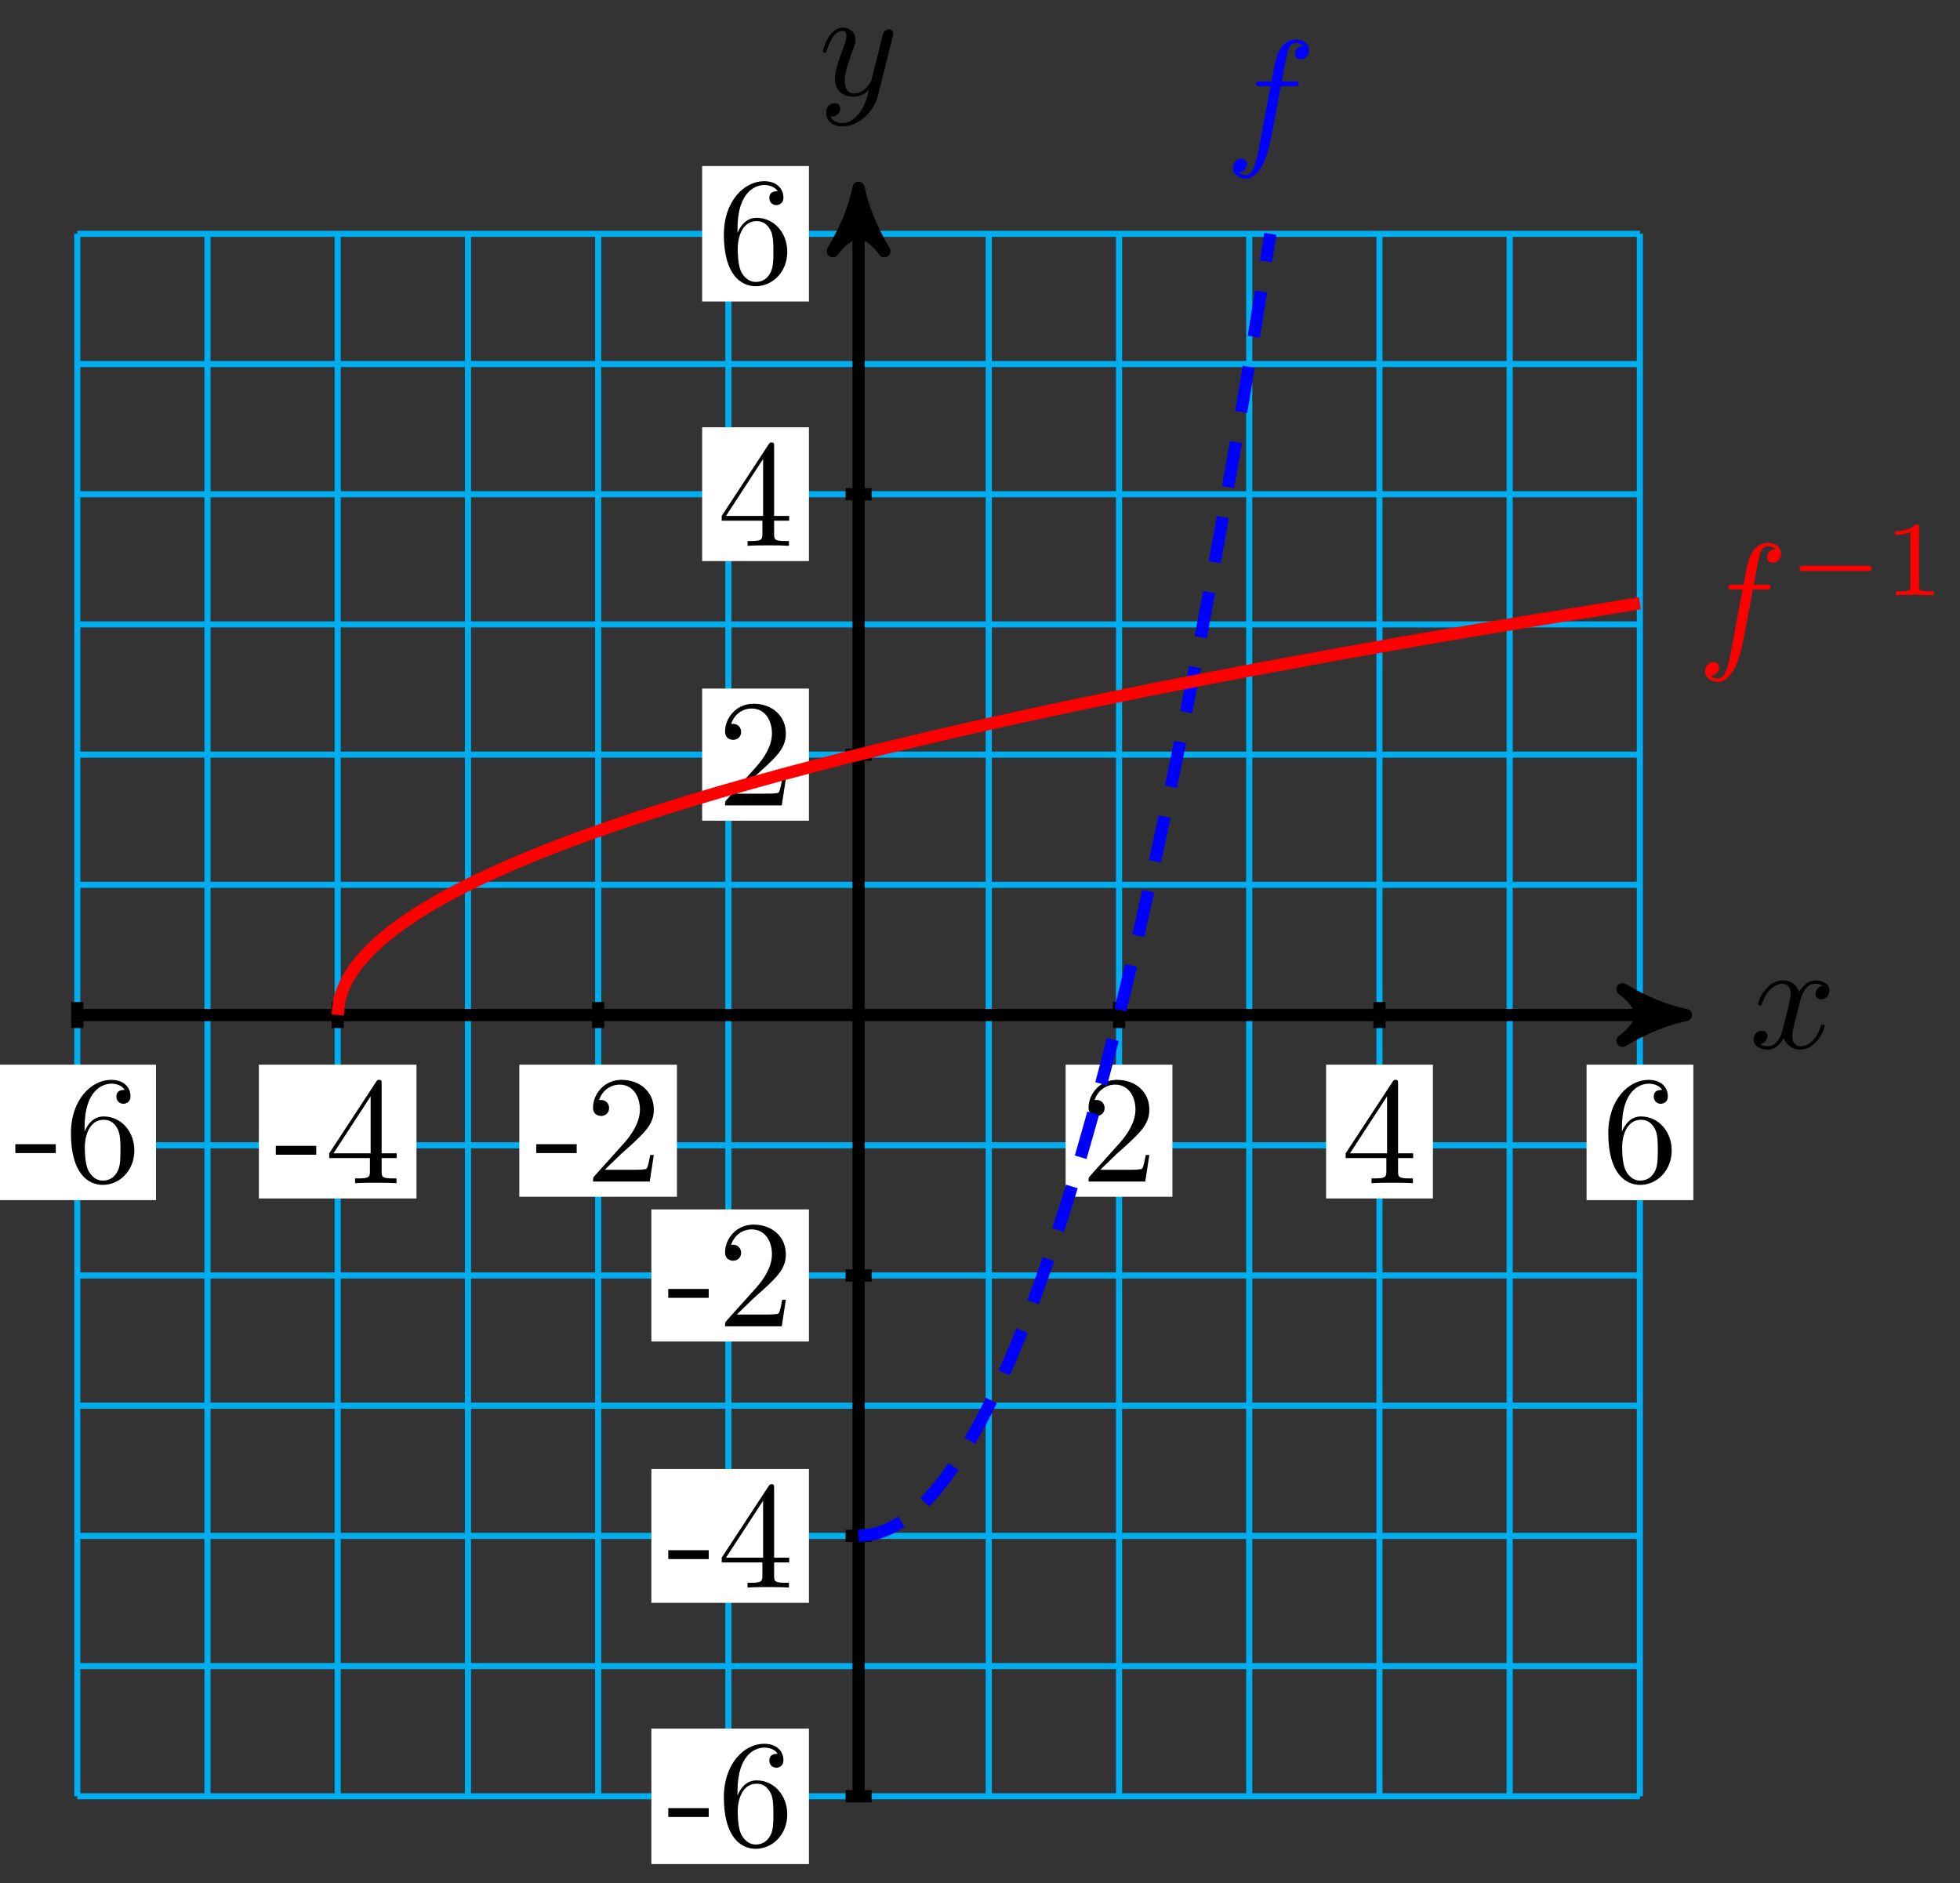 <?xml version="1.0" encoding="UTF-8"?>
<svg xmlns="http://www.w3.org/2000/svg" xmlns:xlink="http://www.w3.org/1999/xlink" width="128pt" height="123pt" viewBox="0 0 128 123" version="1.1">
<rect x="0" y="0" width="128" height="123" fill="#333333" stroke="none"/>
<defs>
<g>
<symbol overflow="visible" id="glyph0-0">
<path style="stroke:none;" d=""/>
</symbol>
<symbol overflow="visible" id="glyph0-1">
<path style="stroke:none;" d="M 3.328 -3.016 C 3.391 -3.266 3.625 -4.188 4.312 -4.188 C 4.359 -4.188 4.609 -4.188 4.812 -4.062 C 4.531 -4 4.344 -3.766 4.344 -3.516 C 4.344 -3.359 4.453 -3.172 4.719 -3.172 C 4.938 -3.172 5.25 -3.344 5.25 -3.75 C 5.25 -4.266 4.672 -4.406 4.328 -4.406 C 3.75 -4.406 3.406 -3.875 3.281 -3.656 C 3.031 -4.312 2.5 -4.406 2.203 -4.406 C 1.172 -4.406 0.594 -3.125 0.594 -2.875 C 0.594 -2.766 0.703 -2.766 0.719 -2.766 C 0.797 -2.766 0.828 -2.797 0.844 -2.875 C 1.188 -3.938 1.844 -4.188 2.188 -4.188 C 2.375 -4.188 2.719 -4.094 2.719 -3.516 C 2.719 -3.203 2.547 -2.547 2.188 -1.141 C 2.031 -0.531 1.672 -0.109 1.234 -0.109 C 1.172 -0.109 0.953 -0.109 0.734 -0.234 C 0.984 -0.297 1.203 -0.5 1.203 -0.781 C 1.203 -1.047 0.984 -1.125 0.844 -1.125 C 0.531 -1.125 0.297 -0.875 0.297 -0.547 C 0.297 -0.094 0.781 0.109 1.219 0.109 C 1.891 0.109 2.25 -0.594 2.266 -0.641 C 2.391 -0.281 2.75 0.109 3.344 0.109 C 4.375 0.109 4.938 -1.172 4.938 -1.422 C 4.938 -1.531 4.859 -1.531 4.828 -1.531 C 4.734 -1.531 4.719 -1.484 4.688 -1.422 C 4.359 -0.344 3.688 -0.109 3.375 -0.109 C 2.984 -0.109 2.828 -0.422 2.828 -0.766 C 2.828 -0.984 2.875 -1.203 2.984 -1.641 Z M 3.328 -3.016 "/>
</symbol>
<symbol overflow="visible" id="glyph0-2">
<path style="stroke:none;" d="M 4.844 -3.797 C 4.891 -3.938 4.891 -3.953 4.891 -4.031 C 4.891 -4.203 4.75 -4.297 4.594 -4.297 C 4.5 -4.297 4.344 -4.234 4.25 -4.094 C 4.234 -4.031 4.141 -3.734 4.109 -3.547 C 4.031 -3.297 3.969 -3.016 3.906 -2.75 L 3.453 -0.953 C 3.422 -0.812 2.984 -0.109 2.328 -0.109 C 1.828 -0.109 1.719 -0.547 1.719 -0.922 C 1.719 -1.375 1.891 -2 2.219 -2.875 C 2.375 -3.281 2.422 -3.391 2.422 -3.594 C 2.422 -4.031 2.109 -4.406 1.609 -4.406 C 0.656 -4.406 0.297 -2.953 0.297 -2.875 C 0.297 -2.766 0.391 -2.766 0.406 -2.766 C 0.516 -2.766 0.516 -2.797 0.562 -2.953 C 0.844 -3.891 1.234 -4.188 1.578 -4.188 C 1.656 -4.188 1.828 -4.188 1.828 -3.875 C 1.828 -3.625 1.719 -3.359 1.656 -3.172 C 1.25 -2.109 1.078 -1.547 1.078 -1.078 C 1.078 -0.188 1.703 0.109 2.297 0.109 C 2.688 0.109 3.016 -0.062 3.297 -0.344 C 3.172 0.172 3.047 0.672 2.656 1.203 C 2.391 1.531 2.016 1.828 1.562 1.828 C 1.422 1.828 0.969 1.797 0.797 1.406 C 0.953 1.406 1.094 1.406 1.219 1.281 C 1.328 1.203 1.422 1.062 1.422 0.875 C 1.422 0.562 1.156 0.531 1.062 0.531 C 0.828 0.531 0.5 0.688 0.5 1.172 C 0.5 1.672 0.938 2.047 1.562 2.047 C 2.578 2.047 3.609 1.141 3.891 0.016 Z M 4.844 -3.797 "/>
</symbol>
<symbol overflow="visible" id="glyph0-3">
<path style="stroke:none;" d="M 3.656 -3.984 L 4.516 -3.984 C 4.719 -3.984 4.812 -3.984 4.812 -4.188 C 4.812 -4.297 4.719 -4.297 4.547 -4.297 L 3.719 -4.297 L 3.922 -5.438 C 3.969 -5.641 4.109 -6.344 4.172 -6.469 C 4.25 -6.656 4.422 -6.812 4.641 -6.812 C 4.672 -6.812 4.938 -6.812 5.125 -6.625 C 4.688 -6.594 4.578 -6.234 4.578 -6.094 C 4.578 -5.859 4.766 -5.734 4.953 -5.734 C 5.219 -5.734 5.5 -5.969 5.5 -6.344 C 5.5 -6.797 5.047 -7.031 4.641 -7.031 C 4.297 -7.031 3.672 -6.844 3.375 -5.859 C 3.312 -5.656 3.281 -5.547 3.047 -4.297 L 2.359 -4.297 C 2.156 -4.297 2.047 -4.297 2.047 -4.109 C 2.047 -3.984 2.141 -3.984 2.328 -3.984 L 2.984 -3.984 L 2.25 -0.047 C 2.062 0.922 1.891 1.828 1.375 1.828 C 1.328 1.828 1.094 1.828 0.891 1.641 C 1.359 1.609 1.453 1.25 1.453 1.109 C 1.453 0.875 1.266 0.75 1.078 0.75 C 0.812 0.75 0.531 0.984 0.531 1.359 C 0.531 1.797 0.969 2.047 1.375 2.047 C 1.922 2.047 2.328 1.453 2.5 1.078 C 2.828 0.453 3.047 -0.75 3.062 -0.828 Z M 3.656 -3.984 "/>
</symbol>
<symbol overflow="visible" id="glyph1-0">
<path style="stroke:none;" d=""/>
</symbol>
<symbol overflow="visible" id="glyph1-1">
<path style="stroke:none;" d="M 2.75 -1.859 L 2.75 -2.438 L 0.109 -2.438 L 0.109 -1.859 Z M 2.75 -1.859 "/>
</symbol>
<symbol overflow="visible" id="glyph1-2">
<path style="stroke:none;" d="M 4.562 -2.031 C 4.562 -3.297 3.672 -4.25 2.562 -4.25 C 1.891 -4.25 1.516 -3.75 1.312 -3.266 L 1.312 -3.516 C 1.312 -6.031 2.547 -6.391 3.062 -6.391 C 3.297 -6.391 3.719 -6.328 3.938 -5.984 C 3.781 -5.984 3.391 -5.984 3.391 -5.547 C 3.391 -5.234 3.625 -5.078 3.844 -5.078 C 4 -5.078 4.312 -5.172 4.312 -5.562 C 4.312 -6.156 3.875 -6.641 3.047 -6.641 C 1.766 -6.641 0.422 -5.359 0.422 -3.156 C 0.422 -0.484 1.578 0.219 2.5 0.219 C 3.609 0.219 4.562 -0.719 4.562 -2.031 Z M 3.656 -2.047 C 3.656 -1.562 3.656 -1.062 3.484 -0.703 C 3.188 -0.109 2.734 -0.062 2.5 -0.062 C 1.875 -0.062 1.578 -0.656 1.516 -0.812 C 1.328 -1.281 1.328 -2.078 1.328 -2.25 C 1.328 -3.031 1.656 -4.031 2.547 -4.031 C 2.719 -4.031 3.172 -4.031 3.484 -3.406 C 3.656 -3.047 3.656 -2.531 3.656 -2.047 Z M 3.656 -2.047 "/>
</symbol>
<symbol overflow="visible" id="glyph1-3">
<path style="stroke:none;" d="M 4.688 -1.641 L 4.688 -1.953 L 3.703 -1.953 L 3.703 -6.484 C 3.703 -6.688 3.703 -6.75 3.531 -6.75 C 3.453 -6.75 3.422 -6.75 3.344 -6.625 L 0.281 -1.953 L 0.281 -1.641 L 2.938 -1.641 L 2.938 -0.781 C 2.938 -0.422 2.906 -0.312 2.172 -0.312 L 1.969 -0.312 L 1.969 0 C 2.375 -0.031 2.891 -0.031 3.312 -0.031 C 3.734 -0.031 4.25 -0.031 4.672 0 L 4.672 -0.312 L 4.453 -0.312 C 3.719 -0.312 3.703 -0.422 3.703 -0.781 L 3.703 -1.641 Z M 2.984 -1.953 L 0.562 -1.953 L 2.984 -5.672 Z M 2.984 -1.953 "/>
</symbol>
<symbol overflow="visible" id="glyph1-4">
<path style="stroke:none;" d="M 4.469 -1.734 L 4.234 -1.734 C 4.172 -1.438 4.109 -1 4 -0.844 C 3.938 -0.766 3.281 -0.766 3.062 -0.766 L 1.266 -0.766 L 2.328 -1.797 C 3.875 -3.172 4.469 -3.703 4.469 -4.703 C 4.469 -5.844 3.578 -6.641 2.359 -6.641 C 1.234 -6.641 0.5 -5.719 0.5 -4.828 C 0.5 -4.281 1 -4.281 1.031 -4.281 C 1.203 -4.281 1.547 -4.391 1.547 -4.812 C 1.547 -5.062 1.359 -5.328 1.016 -5.328 C 0.938 -5.328 0.922 -5.328 0.891 -5.312 C 1.109 -5.969 1.656 -6.328 2.234 -6.328 C 3.141 -6.328 3.562 -5.516 3.562 -4.703 C 3.562 -3.906 3.078 -3.125 2.516 -2.5 L 0.609 -0.375 C 0.5 -0.266 0.5 -0.234 0.5 0 L 4.203 0 Z M 4.469 -1.734 "/>
</symbol>
<symbol overflow="visible" id="glyph2-0">
<path style="stroke:none;" d=""/>
</symbol>
<symbol overflow="visible" id="glyph2-1">
<path style="stroke:none;" d="M 5.188 -1.578 C 5.297 -1.578 5.469 -1.578 5.469 -1.734 C 5.469 -1.922 5.297 -1.922 5.188 -1.922 L 1.031 -1.922 C 0.922 -1.922 0.75 -1.922 0.75 -1.75 C 0.75 -1.578 0.906 -1.578 1.031 -1.578 Z M 5.188 -1.578 "/>
</symbol>
<symbol overflow="visible" id="glyph3-0">
<path style="stroke:none;" d=""/>
</symbol>
<symbol overflow="visible" id="glyph3-1">
<path style="stroke:none;" d="M 2.328 -4.438 C 2.328 -4.625 2.328 -4.625 2.125 -4.625 C 1.672 -4.188 1.047 -4.188 0.766 -4.188 L 0.766 -3.938 C 0.922 -3.938 1.391 -3.938 1.766 -4.125 L 1.766 -0.578 C 1.766 -0.344 1.766 -0.25 1.078 -0.25 L 0.812 -0.25 L 0.812 0 C 0.938 0 1.797 -0.031 2.047 -0.031 C 2.266 -0.031 3.141 0 3.297 0 L 3.297 -0.25 L 3.031 -0.25 C 2.328 -0.25 2.328 -0.344 2.328 -0.578 Z M 2.328 -4.438 "/>
</symbol>
</g>
</defs>
<g id="surface1">
<path style="fill:none;stroke-width:0.399;stroke-linecap:butt;stroke-linejoin:miter;stroke:rgb(0%,67.839%,93.729%);stroke-opacity:1;stroke-miterlimit:10;" d="M -51.024 -51.023 L 51.026 -51.023 M -51.024 -42.52 L 51.026 -42.52 M -51.024 -34.016 L 51.026 -34.016 M -51.024 -25.513 L 51.026 -25.513 M -51.024 -17.009 L 51.026 -17.009 M -51.024 -8.506 L 51.026 -8.506 M -51.024 0.002 L 51.026 0.002 M -51.024 8.505 L 51.026 8.505 M -51.024 17.009 L 51.026 17.009 M -51.024 25.512 L 51.026 25.512 M -51.024 34.016 L 51.026 34.016 M -51.024 42.519 L 51.026 42.519 M -51.024 51.023 L 51.026 51.023 M -51.024 -51.023 L -51.024 51.026 M -42.521 -51.023 L -42.521 51.026 M -34.018 -51.023 L -34.018 51.026 M -25.51 -51.023 L -25.51 51.026 M -17.007 -51.023 L -17.007 51.026 M -8.504 -51.023 L -8.504 51.026 M -0.001 -51.023 L -0.001 51.026 M 8.502 -51.023 L 8.502 51.026 M 17.01 -51.023 L 17.01 51.026 M 25.513 -51.023 L 25.513 51.026 M 34.016 -51.023 L 34.016 51.026 M 42.519 -51.023 L 42.519 51.026 M 51.022 -51.023 L 51.022 51.026 " transform="matrix(1,0,0,-1,56.071,66.295)"/>
<path style="fill:none;stroke-width:0.797;stroke-linecap:butt;stroke-linejoin:miter;stroke:rgb(0%,0%,0%);stroke-opacity:1;stroke-miterlimit:10;" d="M -51.024 0.002 L 52.991 0.002 " transform="matrix(1,0,0,-1,56.071,66.295)"/>
<path style="fill-rule:nonzero;fill:rgb(0%,0%,0%);fill-opacity:1;stroke-width:0.797;stroke-linecap:butt;stroke-linejoin:round;stroke:rgb(0%,0%,0%);stroke-opacity:1;stroke-miterlimit:10;" d="M 1.034 0.002 C -0.258 0.259 -1.555 0.779 -3.11 1.685 C -1.555 0.517 -1.555 -0.518 -3.11 -1.682 C -1.555 -0.776 -0.258 -0.26 1.034 0.002 Z M 1.034 0.002 " transform="matrix(1,0,0,-1,109.067,66.295)"/>
<g style="fill:rgb(0%,0%,0%);fill-opacity:1;">
  <use xlink:href="#glyph0-1" x="114.221" y="68.44"/>
</g>
<path style="fill:none;stroke-width:0.797;stroke-linecap:butt;stroke-linejoin:miter;stroke:rgb(0%,0%,0%);stroke-opacity:1;stroke-miterlimit:10;" d="M -0.001 -51.023 L -0.001 52.991 " transform="matrix(1,0,0,-1,56.071,66.295)"/>
<path style="fill-rule:nonzero;fill:rgb(0%,0%,0%);fill-opacity:1;stroke-width:0.797;stroke-linecap:butt;stroke-linejoin:round;stroke:rgb(0%,0%,0%);stroke-opacity:1;stroke-miterlimit:10;" d="M 1.035 0.001 C -0.258 0.259 -1.555 0.778 -3.11 1.684 C -1.555 0.516 -1.555 -0.519 -3.11 -1.683 C -1.555 -0.776 -0.258 -0.261 1.035 0.001 Z M 1.035 0.001 " transform="matrix(0,-1,-1,0,56.071,13.3)"/>
<g style="fill:rgb(0%,0%,0%);fill-opacity:1;">
  <use xlink:href="#glyph0-2" x="53.45" y="6.209"/>
</g>
<path style="fill:none;stroke-width:0.797;stroke-linecap:butt;stroke-linejoin:miter;stroke:rgb(0%,0%,0%);stroke-opacity:1;stroke-miterlimit:10;" d="M -51.024 0.849 L -51.024 -0.85 " transform="matrix(1,0,0,-1,56.071,66.295)"/>
<path style=" stroke:none;fill-rule:nonzero;fill:rgb(100%,100%,100%);fill-opacity:1;" d="M -0.105 78.383 L 10.188 78.383 L 10.188 69.535 L -0.105 69.535 Z M -0.105 78.383 "/>
<g style="fill:rgb(0%,0%,0%);fill-opacity:1;">
  <use xlink:href="#glyph1-1" x="0.893" y="77.168"/>
  <use xlink:href="#glyph1-2" x="4.211" y="77.168"/>
</g>
<path style="fill:none;stroke-width:0.797;stroke-linecap:butt;stroke-linejoin:miter;stroke:rgb(0%,0%,0%);stroke-opacity:1;stroke-miterlimit:10;" d="M 0.851 -51.023 L -0.848 -51.023 " transform="matrix(1,0,0,-1,56.071,66.295)"/>
<path style=" stroke:none;fill-rule:nonzero;fill:rgb(100%,100%,100%);fill-opacity:1;" d="M 42.539 121.746 L 52.828 121.746 L 52.828 112.898 L 42.539 112.898 Z M 42.539 121.746 "/>
<g style="fill:rgb(0%,0%,0%);fill-opacity:1;">
  <use xlink:href="#glyph1-1" x="43.533" y="120.53"/>
  <use xlink:href="#glyph1-2" x="46.851" y="120.53"/>
</g>
<path style="fill:none;stroke-width:0.797;stroke-linecap:butt;stroke-linejoin:miter;stroke:rgb(0%,0%,0%);stroke-opacity:1;stroke-miterlimit:10;" d="M -34.018 0.849 L -34.018 -0.85 " transform="matrix(1,0,0,-1,56.071,66.295)"/>
<path style=" stroke:none;fill-rule:nonzero;fill:rgb(100%,100%,100%);fill-opacity:1;" d="M 16.906 78.273 L 27.199 78.273 L 27.199 69.535 L 16.906 69.535 Z M 16.906 78.273 "/>
<g style="fill:rgb(0%,0%,0%);fill-opacity:1;">
  <use xlink:href="#glyph1-1" x="17.902" y="77.277"/>
  <use xlink:href="#glyph1-3" x="21.22" y="77.277"/>
</g>
<path style="fill:none;stroke-width:0.797;stroke-linecap:butt;stroke-linejoin:miter;stroke:rgb(0%,0%,0%);stroke-opacity:1;stroke-miterlimit:10;" d="M 0.851 -34.016 L -0.848 -34.016 " transform="matrix(1,0,0,-1,56.071,66.295)"/>
<path style=" stroke:none;fill-rule:nonzero;fill:rgb(100%,100%,100%);fill-opacity:1;" d="M 42.539 104.684 L 52.828 104.684 L 52.828 95.945 L 42.539 95.945 Z M 42.539 104.684 "/>
<g style="fill:rgb(0%,0%,0%);fill-opacity:1;">
  <use xlink:href="#glyph1-1" x="43.533" y="103.686"/>
  <use xlink:href="#glyph1-3" x="46.851" y="103.686"/>
</g>
<path style="fill:none;stroke-width:0.797;stroke-linecap:butt;stroke-linejoin:miter;stroke:rgb(0%,0%,0%);stroke-opacity:1;stroke-miterlimit:10;" d="M -17.007 0.849 L -17.007 -0.85 " transform="matrix(1,0,0,-1,56.071,66.295)"/>
<path style=" stroke:none;fill-rule:nonzero;fill:rgb(100%,100%,100%);fill-opacity:1;" d="M 33.914 78.164 L 44.207 78.164 L 44.207 69.535 L 33.914 69.535 Z M 33.914 78.164 "/>
<g style="fill:rgb(0%,0%,0%);fill-opacity:1;">
  <use xlink:href="#glyph1-1" x="34.911" y="77.168"/>
  <use xlink:href="#glyph1-4" x="38.229" y="77.168"/>
</g>
<path style="fill:none;stroke-width:0.797;stroke-linecap:butt;stroke-linejoin:miter;stroke:rgb(0%,0%,0%);stroke-opacity:1;stroke-miterlimit:10;" d="M 0.851 -17.009 L -0.848 -17.009 " transform="matrix(1,0,0,-1,56.071,66.295)"/>
<path style=" stroke:none;fill-rule:nonzero;fill:rgb(100%,100%,100%);fill-opacity:1;" d="M 42.539 87.617 L 52.828 87.617 L 52.828 78.988 L 42.539 78.988 Z M 42.539 87.617 "/>
<g style="fill:rgb(0%,0%,0%);fill-opacity:1;">
  <use xlink:href="#glyph1-1" x="43.533" y="86.622"/>
  <use xlink:href="#glyph1-4" x="46.851" y="86.622"/>
</g>
<path style="fill:none;stroke-width:0.797;stroke-linecap:butt;stroke-linejoin:miter;stroke:rgb(0%,0%,0%);stroke-opacity:1;stroke-miterlimit:10;" d="M 17.01 0.849 L 17.01 -0.85 " transform="matrix(1,0,0,-1,56.071,66.295)"/>
<path style=" stroke:none;fill-rule:nonzero;fill:rgb(100%,100%,100%);fill-opacity:1;" d="M 69.594 78.164 L 76.566 78.164 L 76.566 69.535 L 69.594 69.535 Z M 69.594 78.164 "/>
<g style="fill:rgb(0%,0%,0%);fill-opacity:1;">
  <use xlink:href="#glyph1-4" x="70.59" y="77.168"/>
</g>
<path style="fill:none;stroke-width:0.797;stroke-linecap:butt;stroke-linejoin:miter;stroke:rgb(0%,0%,0%);stroke-opacity:1;stroke-miterlimit:10;" d="M 0.851 17.009 L -0.848 17.009 " transform="matrix(1,0,0,-1,56.071,66.295)"/>
<path style=" stroke:none;fill-rule:nonzero;fill:rgb(100%,100%,100%);fill-opacity:1;" d="M 45.855 53.602 L 52.828 53.602 L 52.828 44.973 L 45.855 44.973 Z M 45.855 53.602 "/>
<g style="fill:rgb(0%,0%,0%);fill-opacity:1;">
  <use xlink:href="#glyph1-4" x="46.851" y="52.603"/>
</g>
<path style="fill:none;stroke-width:0.797;stroke-linecap:butt;stroke-linejoin:miter;stroke:rgb(0%,0%,0%);stroke-opacity:1;stroke-miterlimit:10;" d="M 34.016 0.849 L 34.016 -0.85 " transform="matrix(1,0,0,-1,56.071,66.295)"/>
<path style=" stroke:none;fill-rule:nonzero;fill:rgb(100%,100%,100%);fill-opacity:1;" d="M 86.602 78.273 L 93.578 78.273 L 93.578 69.535 L 86.602 69.535 Z M 86.602 78.273 "/>
<g style="fill:rgb(0%,0%,0%);fill-opacity:1;">
  <use xlink:href="#glyph1-3" x="87.6" y="77.277"/>
</g>
<path style="fill:none;stroke-width:0.797;stroke-linecap:butt;stroke-linejoin:miter;stroke:rgb(0%,0%,0%);stroke-opacity:1;stroke-miterlimit:10;" d="M 0.851 34.016 L -0.848 34.016 " transform="matrix(1,0,0,-1,56.071,66.295)"/>
<path style=" stroke:none;fill-rule:nonzero;fill:rgb(100%,100%,100%);fill-opacity:1;" d="M 45.855 36.645 L 52.828 36.645 L 52.828 27.906 L 45.855 27.906 Z M 45.855 36.645 "/>
<g style="fill:rgb(0%,0%,0%);fill-opacity:1;">
  <use xlink:href="#glyph1-3" x="46.851" y="35.649"/>
</g>
<path style="fill:none;stroke-width:0.797;stroke-linecap:butt;stroke-linejoin:miter;stroke:rgb(0%,0%,0%);stroke-opacity:1;stroke-miterlimit:10;" d="M 51.026 0.849 L 51.026 -0.85 " transform="matrix(1,0,0,-1,56.071,66.295)"/>
<path style=" stroke:none;fill-rule:nonzero;fill:rgb(100%,100%,100%);fill-opacity:1;" d="M 103.613 78.383 L 110.586 78.383 L 110.586 69.535 L 103.613 69.535 Z M 103.613 78.383 "/>
<g style="fill:rgb(0%,0%,0%);fill-opacity:1;">
  <use xlink:href="#glyph1-2" x="104.609" y="77.168"/>
</g>
<path style="fill:none;stroke-width:0.797;stroke-linecap:butt;stroke-linejoin:miter;stroke:rgb(0%,0%,0%);stroke-opacity:1;stroke-miterlimit:10;" d="M 0.851 51.026 L -0.848 51.026 " transform="matrix(1,0,0,-1,56.071,66.295)"/>
<path style=" stroke:none;fill-rule:nonzero;fill:rgb(100%,100%,100%);fill-opacity:1;" d="M 45.855 19.691 L 52.828 19.691 L 52.828 10.844 L 45.855 10.844 Z M 45.855 19.691 "/>
<g style="fill:rgb(0%,0%,0%);fill-opacity:1;">
  <use xlink:href="#glyph1-2" x="46.851" y="18.475"/>
</g>
<path style="fill:none;stroke-width:0.797;stroke-linecap:butt;stroke-linejoin:miter;stroke:rgb(0%,0%,100%);stroke-opacity:1;stroke-dasharray:2.989,1.993;stroke-miterlimit:10;" d="M -0.001 -34.016 C -0.001 -34.016 0.808 -33.95 1.12 -33.868 C 1.433 -33.786 1.929 -33.59 2.241 -33.426 C 2.554 -33.262 3.05 -32.934 3.362 -32.688 C 3.671 -32.442 4.171 -31.981 4.483 -31.653 C 4.792 -31.325 5.292 -30.735 5.604 -30.325 C 5.913 -29.915 6.413 -29.192 6.721 -28.7 C 7.034 -28.212 7.534 -27.356 7.842 -26.782 C 8.155 -26.208 8.655 -25.224 8.963 -24.567 C 9.276 -23.911 9.772 -22.794 10.084 -22.06 C 10.397 -21.321 10.893 -20.072 11.205 -19.251 C 11.518 -18.435 12.014 -17.052 12.326 -16.154 C 12.635 -15.251 13.135 -13.74 13.447 -12.755 C 13.756 -11.775 14.256 -10.131 14.568 -9.064 C 14.877 -8.002 15.377 -6.228 15.685 -5.08 C 15.998 -3.932 16.498 -2.026 16.806 -0.799 C 17.119 0.431 17.619 2.466 17.927 3.779 C 18.24 5.091 18.736 7.259 19.048 8.65 C 19.361 10.044 19.857 12.345 20.169 13.817 C 20.478 15.294 20.978 17.723 21.29 19.282 C 21.599 20.837 22.099 23.399 22.411 25.04 C 22.72 26.676 23.22 29.371 23.532 31.09 C 23.841 32.813 24.341 35.637 24.65 37.441 C 24.962 39.242 25.462 42.199 25.771 44.082 C 26.083 45.968 26.892 51.023 26.892 51.023 " transform="matrix(1,0,0,-1,56.071,66.295)"/>
<g style="fill:rgb(0%,0%,100%);fill-opacity:1;">
  <use xlink:href="#glyph0-3" x="79.99" y="9.614"/>
</g>
<path style="fill:none;stroke-width:0.797;stroke-linecap:butt;stroke-linejoin:miter;stroke:rgb(100%,0%,0%);stroke-opacity:1;stroke-miterlimit:10;" d="M -34.018 0.002 C -34.018 0.002 -33.951 0.81 -33.869 1.119 C -33.787 1.431 -33.592 1.931 -33.428 2.24 C -33.264 2.552 -32.932 3.052 -32.69 3.361 C -32.444 3.673 -31.983 4.169 -31.655 4.482 C -31.326 4.794 -30.737 5.29 -30.327 5.603 C -29.916 5.912 -29.194 6.412 -28.702 6.724 C -28.209 7.033 -27.354 7.533 -26.784 7.845 C -26.21 8.154 -25.221 8.654 -24.569 8.962 C -23.913 9.275 -22.796 9.775 -22.058 10.083 C -21.319 10.396 -20.073 10.896 -19.253 11.204 C -18.433 11.517 -17.054 12.013 -16.152 12.325 C -15.25 12.638 -13.742 13.134 -12.758 13.446 C -11.773 13.759 -10.133 14.255 -9.066 14.567 C -8 14.876 -6.227 15.376 -5.079 15.688 C -3.934 15.997 -2.028 16.497 -0.798 16.809 C 0.429 17.118 2.468 17.618 3.78 17.927 C 5.089 18.239 7.256 18.739 8.651 19.048 C 10.045 19.36 12.342 19.856 13.818 20.169 C 15.291 20.481 17.724 20.977 19.279 21.29 C 20.837 21.602 23.4 22.098 25.036 22.411 C 26.677 22.719 29.372 23.219 31.09 23.532 C 32.813 23.84 35.637 24.34 37.442 24.653 C 39.242 24.961 42.199 25.461 44.082 25.77 C 45.968 26.082 51.022 26.891 51.022 26.891 " transform="matrix(1,0,0,-1,56.071,66.295)"/>
<g style="fill:rgb(100%,0%,0%);fill-opacity:1;">
  <use xlink:href="#glyph0-3" x="110.817" y="42.487"/>
</g>
<g style="fill:rgb(100%,0%,0%);fill-opacity:1;">
  <use xlink:href="#glyph2-1" x="116.767" y="38.872"/>
</g>
<g style="fill:rgb(100%,0%,0%);fill-opacity:1;">
  <use xlink:href="#glyph3-1" x="122.994" y="38.872"/>
</g>
</g>
</svg>
